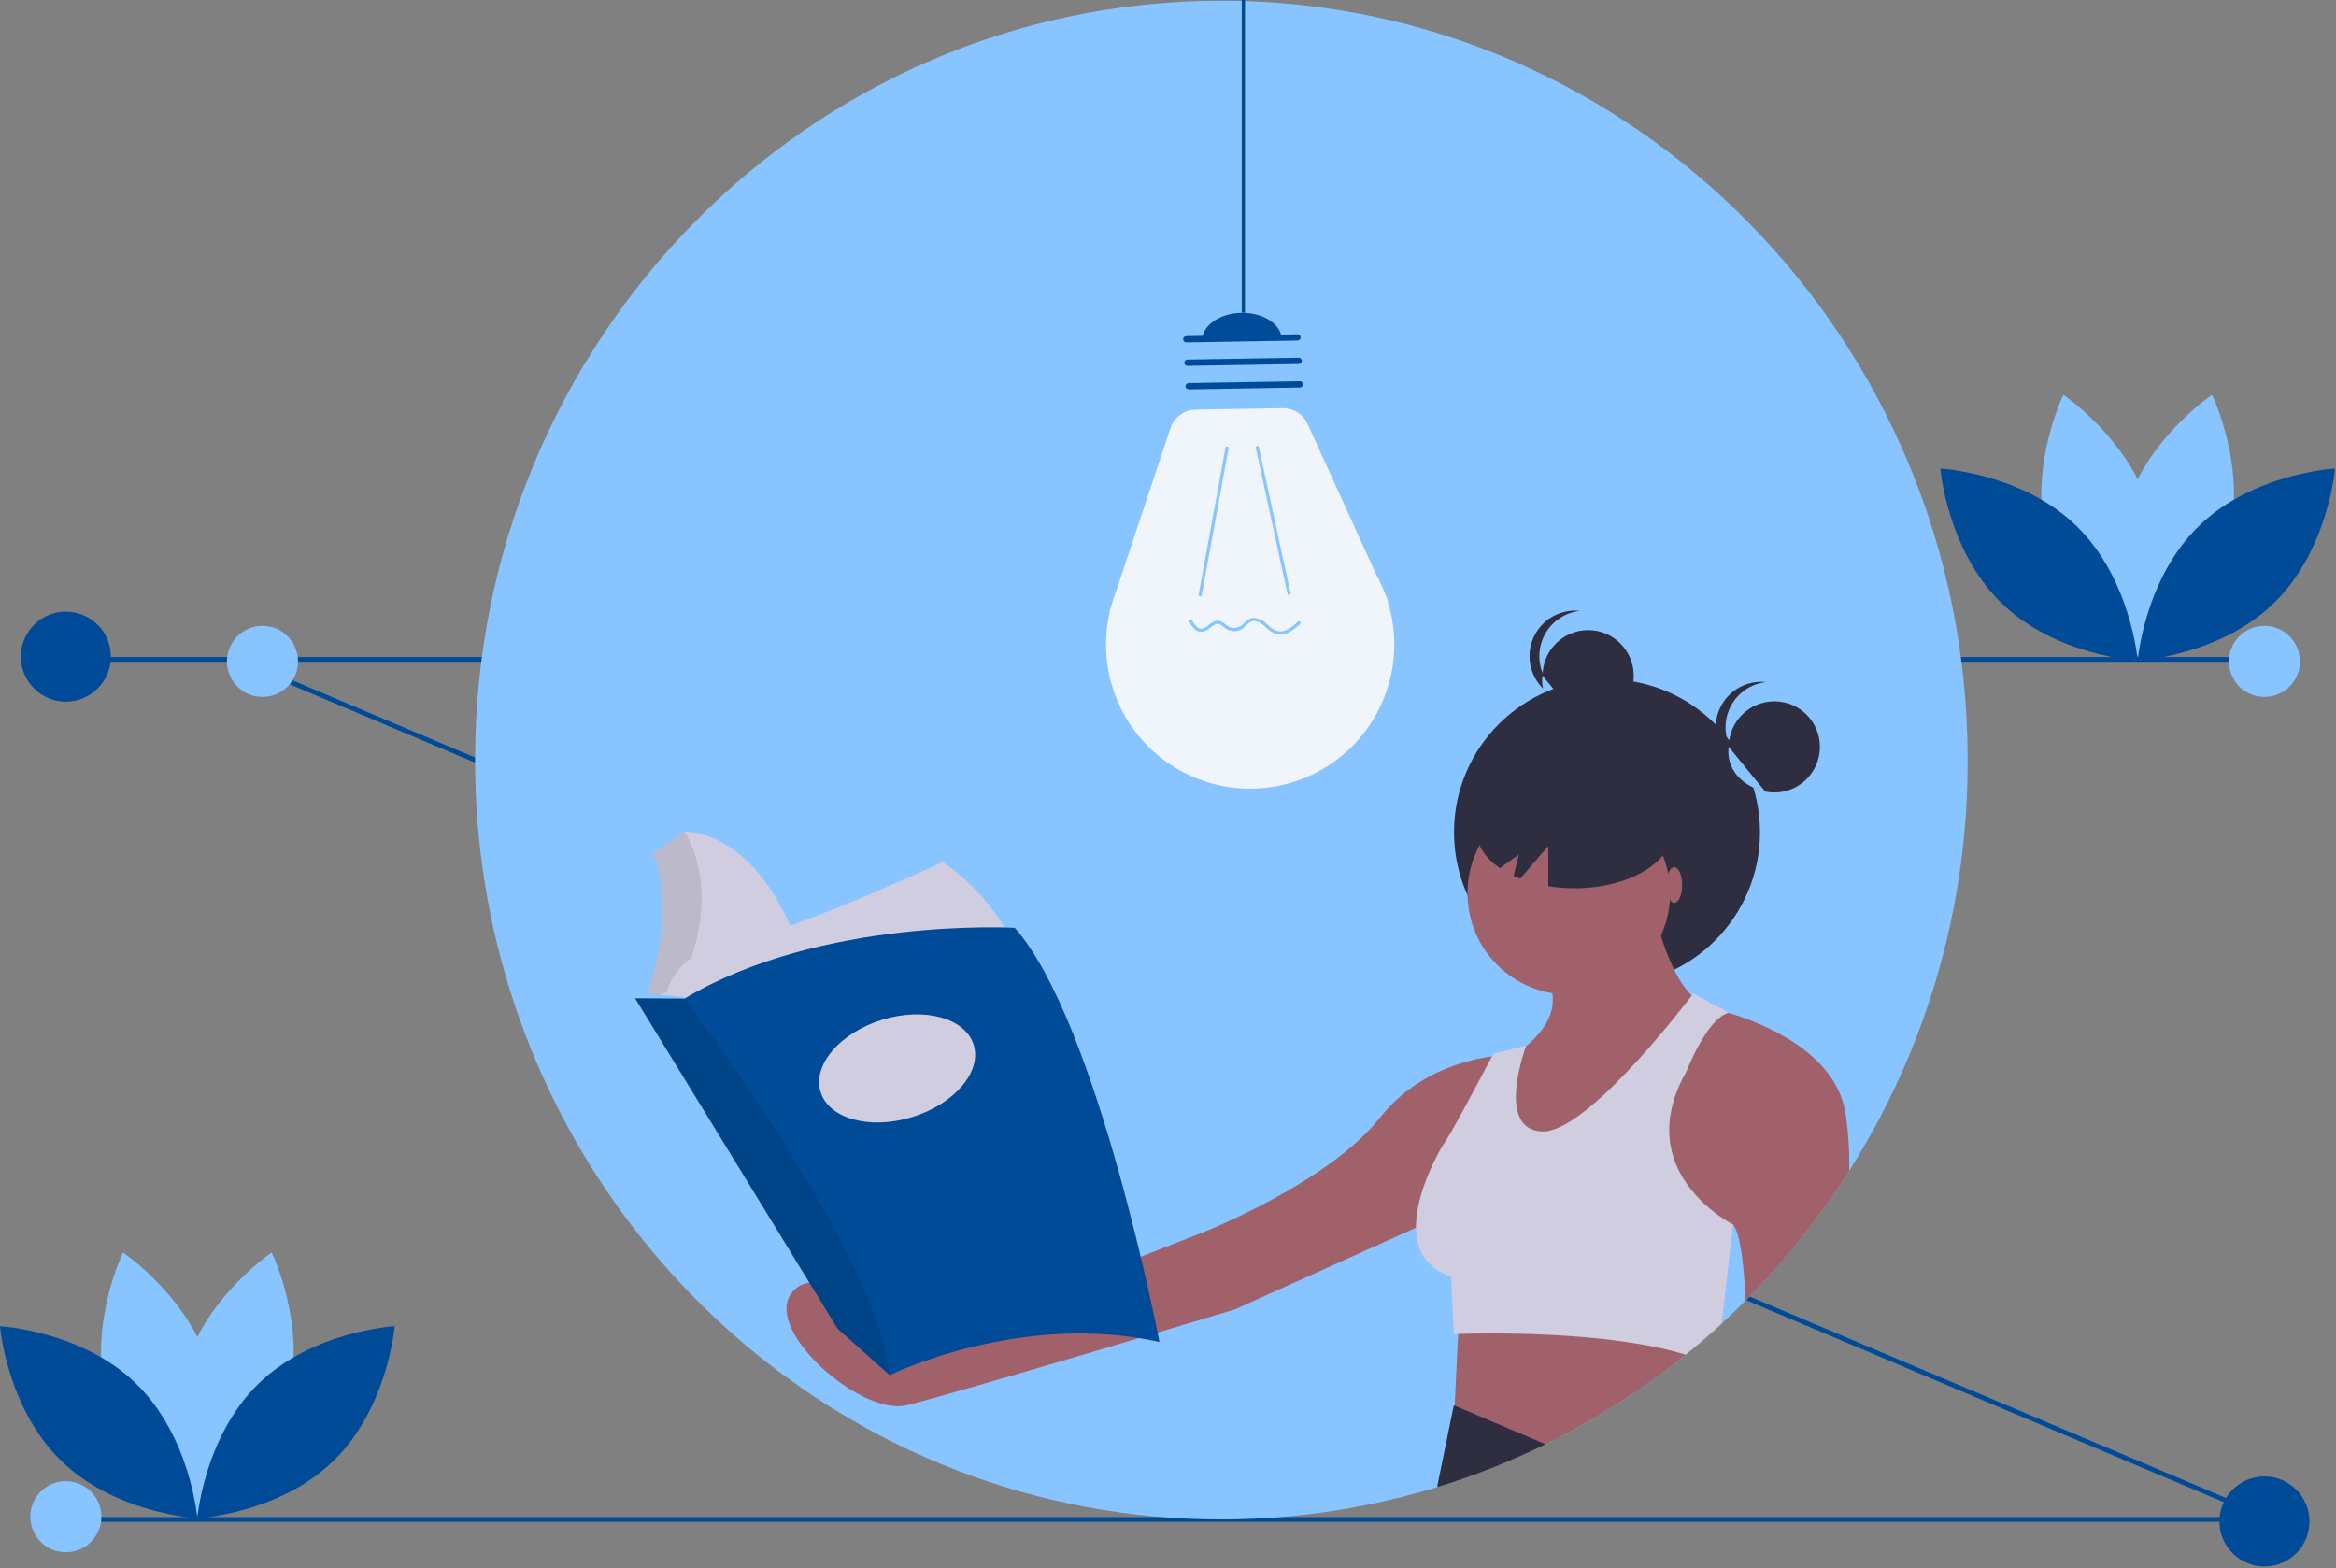 <svg width="986" height="662" viewBox="0 0 986 662" fill="none" xmlns="http://www.w3.org/2000/svg">
<rect x="0" y="0" width="986" height="662" fill="#808080" stroke="none"/>
<g clip-path="url(#clip0)">
<path d="M956.525 640.305H27.524V642.305H956.525V640.305Z" fill="#004B97"/>
<path d="M100.593 277.472L99.814 279.314L955.456 641.138L956.235 639.296L100.593 277.472Z" fill="#004B97"/>
<path d="M956.525 277.305H27.524V279.305H956.525V277.305Z" fill="#004B97"/>
<path d="M830.525 320.805C830.653 363.12 822.441 405.046 806.358 444.187C790.275 483.327 766.637 518.914 736.795 548.915C733.505 552.225 730.141 555.458 726.704 558.615C722.564 562.435 718.318 566.138 713.964 569.725C713.134 570.415 712.305 571.095 711.465 571.765C694.267 585.701 675.644 597.779 655.905 607.795C654.735 608.385 653.565 608.975 652.385 609.555C650.515 610.475 648.625 611.375 646.735 612.255C576.771 644.812 497.205 650.211 423.485 627.405C294.415 587.345 200.525 465.235 200.525 320.805C200.525 143.795 341.555 0.305 515.525 0.305C689.495 0.305 830.525 143.795 830.525 320.805Z" fill="#88C4FF"/>
<path d="M585.659 253.571L585.909 253.562L584.923 251.396C583.815 248.328 582.461 245.354 580.873 242.504L551.939 178.974C551.015 176.947 549.52 175.233 547.636 174.043C545.752 172.853 543.562 172.239 541.335 172.276L504.691 172.886C502.322 172.926 500.023 173.7 498.112 175.102C496.202 176.504 494.773 178.464 494.025 180.713L470.989 249.901C470.23 251.838 469.572 253.813 469.018 255.819L468.236 258.168L468.42 258.161C466.285 267.285 466.287 276.779 468.424 285.902C470.561 295.026 474.777 303.533 480.742 310.759C486.707 317.986 494.261 323.737 502.814 327.565C511.367 331.393 520.689 333.194 530.052 332.827C539.416 332.461 548.568 329.937 556.795 325.452C565.023 320.967 572.104 314.643 577.486 306.972C582.868 299.301 586.406 290.491 587.823 281.228C589.241 271.966 588.5 262.501 585.659 253.571H585.659Z" fill="#F0F5FC"/>
<path d="M517.368 188.423L505.837 251.457L507.139 251.695L518.669 188.661L517.368 188.423Z" fill="#88C4FF"/>
<path d="M531.224 188.191L529.932 188.472L543.544 251.089L544.836 250.808L531.224 188.191Z" fill="#88C4FF"/>
<path d="M500.697 141.862L547.652 141.079C548.003 141.073 548.341 141.207 548.594 141.451C548.846 141.695 548.991 142.029 548.997 142.38C549.002 142.731 548.869 143.069 548.625 143.322C548.381 143.574 548.047 143.719 547.696 143.725L500.741 144.507C500.568 144.51 500.395 144.478 500.233 144.415C500.072 144.351 499.924 144.256 499.8 144.135C499.675 144.014 499.575 143.87 499.506 143.711C499.437 143.551 499.399 143.38 499.397 143.206C499.394 143.033 499.425 142.86 499.489 142.698C499.553 142.537 499.648 142.389 499.768 142.264C499.889 142.14 500.033 142.04 500.193 141.971C500.352 141.901 500.523 141.864 500.697 141.862V141.862Z" fill="#004B97"/>
<path d="M501.193 151.776L548.148 150.994C548.499 150.988 548.837 151.122 549.09 151.366C549.342 151.61 549.487 151.944 549.493 152.294C549.498 152.645 549.365 152.984 549.121 153.236C548.877 153.488 548.543 153.633 548.192 153.639L501.237 154.421C500.886 154.427 500.548 154.294 500.295 154.05C500.043 153.806 499.898 153.472 499.892 153.121C499.887 152.77 500.02 152.431 500.264 152.179C500.508 151.927 500.842 151.782 501.193 151.776Z" fill="#004B97"/>
<path d="M501.689 161.69L548.644 160.908C548.995 160.902 549.333 161.036 549.585 161.28C549.838 161.524 549.983 161.858 549.988 162.209C549.994 162.56 549.861 162.898 549.617 163.151C549.373 163.403 549.039 163.548 548.688 163.554L501.733 164.336C501.382 164.342 501.044 164.208 500.791 163.964C500.539 163.72 500.394 163.386 500.388 163.035C500.383 162.684 500.516 162.346 500.76 162.093C501.004 161.841 501.338 161.696 501.689 161.69V161.69Z" fill="#004B97"/>
<path d="M524.017 132.036C514.704 132.191 507.24 137.508 507.346 143.911L541.075 143.349C540.968 136.946 533.331 131.881 524.017 132.036Z" fill="#004B97"/>
<path d="M529.207 260.766C531.048 260.89 532.791 261.636 534.153 262.879C534.502 263.169 534.844 263.472 535.188 263.775C536.276 264.911 537.609 265.783 539.085 266.325C542.317 267.207 545.508 264.652 548.201 262.035L549.123 262.984C546.162 265.861 542.614 268.659 538.737 267.602C537.063 267.012 535.548 266.041 534.312 264.767C533.979 264.472 533.646 264.178 533.309 263.897C532.204 262.981 530.069 261.554 528.171 262.294C527.383 262.678 526.682 263.219 526.111 263.883C525.669 264.348 525.191 264.779 524.682 265.17C523.639 265.909 522.402 266.324 521.124 266.362C519.847 266.4 518.587 266.06 517.503 265.383C517.113 265.123 516.738 264.842 516.379 264.541C515.79 263.957 515.058 263.54 514.255 263.332C513.131 263.174 512.11 263.977 511.027 264.825C510.004 265.82 508.695 266.47 507.284 266.685C507.236 266.687 507.188 266.689 507.14 266.69C504.504 266.734 502.832 264.097 501.798 262.092L502.974 261.486C504.379 264.211 505.734 265.453 507.214 265.363C508.347 265.146 509.39 264.596 510.21 263.784C511.462 262.802 512.758 261.787 514.438 262.021C515.483 262.249 516.444 262.766 517.211 263.512C517.533 263.783 517.869 264.036 518.217 264.27C519.079 264.797 520.075 265.062 521.085 265.032C522.095 265.002 523.074 264.678 523.902 264.101C524.356 263.75 524.781 263.364 525.176 262.948C525.871 262.149 526.728 261.506 527.689 261.062C528.174 260.873 528.688 260.773 529.207 260.766V260.766Z" fill="#88C4FF"/>
<path d="M525.509 0H524.134V131.982H525.509V0Z" fill="#004B97"/>
<path d="M940.421 228.67C932.038 259.656 903.328 278.846 903.328 278.846C903.328 278.846 888.207 247.799 896.589 216.813C904.971 185.827 933.682 166.637 933.682 166.637C933.682 166.637 948.803 197.685 940.421 228.67Z" fill="#88C4FF"/>
<path d="M864.166 228.67C872.548 259.656 901.259 278.846 901.259 278.846C901.259 278.846 916.38 247.799 907.998 216.813C899.615 185.827 870.905 166.637 870.905 166.637C870.905 166.637 855.784 197.685 864.166 228.67Z" fill="#88C4FF"/>
<path d="M876.483 222.011C899.484 244.402 902.293 278.821 902.293 278.821C902.293 278.821 867.811 276.938 844.81 254.548C821.809 232.157 819 197.738 819 197.738C819 197.738 853.482 199.621 876.483 222.011Z" fill="#004B97"/>
<path d="M928.104 222.011C905.103 244.402 902.293 278.821 902.293 278.821C902.293 278.821 936.776 276.938 959.776 254.548C982.777 232.157 985.587 197.738 985.587 197.738C985.587 197.738 951.104 199.621 928.104 222.011Z" fill="#004B97"/>
<path d="M121.421 590.67C113.038 621.656 84.328 640.846 84.328 640.846C84.328 640.846 69.207 609.799 77.589 578.813C85.971 547.827 114.682 528.637 114.682 528.637C114.682 528.637 129.803 559.685 121.421 590.67Z" fill="#88C4FF"/>
<path d="M45.166 590.67C53.548 621.656 82.259 640.846 82.259 640.846C82.259 640.846 97.38 609.799 88.998 578.813C80.615 547.827 51.905 528.637 51.905 528.637C51.905 528.637 36.784 559.685 45.166 590.67Z" fill="#88C4FF"/>
<path d="M57.483 584.011C80.484 606.402 83.293 640.821 83.293 640.821C83.293 640.821 48.811 638.938 25.81 616.548C2.809 594.157 0 559.738 0 559.738C0 559.738 34.482 561.621 57.483 584.011Z" fill="#004B97"/>
<path d="M109.104 584.011C86.103 606.402 83.293 640.821 83.293 640.821C83.293 640.821 117.776 638.938 140.776 616.548C163.777 594.157 166.587 559.738 166.587 559.738C166.587 559.738 132.104 561.621 109.104 584.011Z" fill="#004B97"/>
<path d="M670.342 304.423C680.965 304.423 689.576 295.812 689.576 285.189C689.576 274.566 680.965 265.954 670.342 265.954C659.719 265.954 651.108 274.566 651.108 285.189C651.108 295.812 659.719 304.423 670.342 304.423Z" fill="#2F2E41"/>
<path d="M649.734 276.945C649.734 272.201 651.488 267.625 654.658 264.096C657.828 260.566 662.191 258.333 666.907 257.825C664.221 257.531 661.503 257.807 658.931 258.634C656.359 259.461 653.989 260.821 651.978 262.625C649.966 264.429 648.357 266.637 647.255 269.104C646.154 271.572 645.584 274.243 645.584 276.945C645.584 279.648 646.154 282.319 647.255 284.787C648.357 287.254 649.966 289.462 651.978 291.266C653.989 293.07 656.359 294.429 658.931 295.257C661.503 296.084 664.221 296.36 666.907 296.066C662.191 295.558 657.828 293.325 654.658 289.795C651.488 286.266 649.734 281.689 649.734 276.945V276.945Z" fill="#2F2E41"/>
<path d="M651.108 285.189C651.108 285.189 648.12 298.928 666.788 304.423L651.108 285.189Z" fill="#88C4FF"/>
<path d="M678.297 415.838C713.959 415.838 742.87 386.928 742.87 351.265C742.87 315.603 713.959 286.693 678.297 286.693C642.635 286.693 613.724 315.603 613.724 351.265C613.724 386.928 642.635 415.838 678.297 415.838Z" fill="#2F2E41"/>
<path d="M713.964 569.725C713.134 570.415 712.304 571.095 711.464 571.765C694.267 585.701 675.644 597.778 655.904 607.795C654.734 608.385 653.565 608.975 652.385 609.555C650.515 610.475 648.624 611.375 646.734 612.255L613.635 601.225L614.015 593.295V593.265L615.455 563.025L615.945 552.685L713.964 569.725Z" fill="#A0616A"/>
<path d="M652.384 609.555C650.514 610.475 648.624 611.375 646.734 612.255C633.805 618.3 620.469 623.436 606.824 627.625C606.755 627.425 606.715 627.216 606.704 627.005L613.634 593.135L614.014 593.295L652.384 609.555Z" fill="#2F2E41"/>
<path d="M662.178 419.774C685.795 419.774 704.94 400.628 704.94 377.012C704.94 353.395 685.795 334.25 662.178 334.25C638.562 334.25 619.417 353.395 619.417 377.012C619.417 400.628 638.562 419.774 662.178 419.774Z" fill="#A0616A"/>
<path d="M696.85 379.323C696.85 379.323 703.784 413.995 716.497 422.085L645.998 505.297L619.417 479.871L639.064 445.199C639.064 445.199 661.023 432.487 654.088 415.151L696.85 379.323Z" fill="#A0616A"/>
<path d="M780.514 494.155C767.984 513.95 753.323 532.312 736.794 548.915C736.084 533.415 734.544 520.635 731.524 516.855C731.517 516.854 731.51 516.851 731.504 516.845L694.534 505.295C694.534 505.295 702.624 429.015 722.274 425.555C722.274 425.555 725.125 426.135 729.555 427.475C743.835 431.775 774.494 443.895 778.904 469.465C780.159 477.632 780.698 485.894 780.514 494.155V494.155Z" fill="#A0616A"/>
<path d="M639.064 445.199C639.064 445.199 604.392 444.044 582.434 471.781C560.475 499.518 507.312 520.322 507.312 520.322L374.403 572.329C374.403 572.329 350.133 529.567 335.109 544.592C320.084 559.616 362.846 597.755 382.493 593.132C402.141 588.509 521.18 552.682 521.18 552.682L615.949 509.92L639.064 445.199Z" fill="#A0616A"/>
<path d="M731.525 516.855L726.704 558.615C722.564 562.435 718.318 566.138 713.965 569.725C713.135 570.415 712.305 571.095 711.465 571.765C678.095 561.535 625.804 562.675 615.454 563.025C614.274 563.055 613.635 563.085 613.635 563.085L612.485 538.815C601.395 535.125 597.754 527.055 597.655 518.175C597.485 502.075 609.014 483.335 609.014 483.335C611.084 481.265 626.555 451.935 629.755 445.855C630.125 445.145 630.335 444.755 630.335 444.755L644.204 441.295C644.204 441.295 644.165 441.405 644.085 441.605C642.845 445.075 632.065 476.465 650.625 477.555C668.885 478.635 708.605 427.355 714.075 420.165C714.485 419.625 714.704 419.335 714.704 419.335L729.735 427.425C729.675 427.445 729.615 427.455 729.555 427.475C720.374 430.025 711.874 452.135 711.874 452.135C687.904 494.375 730.454 516.315 731.504 516.845C731.51 516.851 731.517 516.854 731.525 516.855Z" fill="#D0CDE1"/>
<path d="M664.502 326.818C641.738 326.818 623.285 337.583 623.285 350.861C623.285 356.803 626.994 362.233 633.117 366.428L641.052 360.678L638.894 369.685C639.789 370.1 640.703 370.502 641.657 370.873L653.51 357.044V374.033C657.145 374.615 660.82 374.907 664.501 374.904C687.265 374.904 705.718 364.14 705.718 350.861C705.718 337.583 687.265 326.818 664.502 326.818Z" fill="#2F2E41"/>
<path d="M748.931 334.472C759.554 334.472 768.166 325.86 768.166 315.238C768.166 304.615 759.554 296.003 748.931 296.003C738.308 296.003 729.697 304.615 729.697 315.238C729.697 325.86 738.308 334.472 748.931 334.472Z" fill="#2F2E41"/>
<path d="M728.323 306.994C728.324 302.25 730.077 297.674 733.247 294.145C736.417 290.615 740.78 288.382 745.497 287.874C744.812 287.799 744.124 287.761 743.436 287.76C740.821 287.756 738.232 288.286 735.829 289.316C733.425 290.347 731.257 291.857 729.457 293.753C727.656 295.65 726.262 297.894 725.358 300.348C724.455 302.802 724.061 305.415 724.201 308.026C724.342 310.638 725.013 313.193 726.174 315.536C727.336 317.879 728.963 319.961 730.956 321.654C732.949 323.347 735.266 324.616 737.766 325.383C740.267 326.15 742.897 326.399 745.497 326.115C740.78 325.607 736.417 323.373 733.247 319.844C730.077 316.315 728.324 311.738 728.323 306.994V306.994Z" fill="#2F2E41"/>
<path d="M729.697 315.238C729.697 315.238 726.71 328.976 745.377 334.472L729.697 315.238Z" fill="#88C4FF"/>
<path d="M706.674 381.057C708.518 381.057 710.013 377.694 710.013 373.545C710.013 369.396 708.518 366.032 706.674 366.032C704.83 366.032 703.335 369.396 703.335 373.545C703.335 377.694 704.83 381.057 706.674 381.057Z" fill="#A0616A"/>
<path d="M338.181 402.607L287.504 414.885L287.339 414.924L281.83 419.911L280.245 421.345L276.846 420.729L270.828 419.641L275.022 405.489L275.808 378.496L272.925 361.985L288.912 350.978C288.912 350.978 320.098 349.144 338.181 402.607Z" fill="#D0CDE1"/>
<path opacity="0.1" d="M287.504 414.885C286.818 416.35 288.256 415.383 287.47 416.89L280.132 419.248L276.846 420.729L270.828 419.641L275.022 405.489L275.808 378.496L272.925 361.985L288.912 350.978C288.912 350.978 306.069 375.278 287.504 414.885Z" fill="black"/>
<path d="M397.934 363.82C397.934 363.82 331.367 394.744 304.374 399.462C277.38 404.179 279.739 431.173 279.739 431.173L430.955 407.586C430.955 407.586 425.714 383.213 397.934 363.82Z" fill="#D0CDE1"/>
<path d="M269.518 358.578C269.518 358.578 281.049 386.62 268.208 421.476L283.146 428.29L288.912 421.476L289.043 420.821L273.187 419.379C273.187 419.379 286.291 384.261 275.546 359.889C275.546 359.889 273.187 354.647 269.518 358.578Z" fill="#88C4FF"/>
<path d="M489.398 566.402C430.431 553.299 375.527 580.423 375.527 580.423L375.377 580.29L353.513 560.768L268.077 421.345L288.911 421.476C346.83 386.882 428.335 391.599 428.335 391.599C463.452 431.435 489.398 566.402 489.398 566.402Z" fill="#004B97"/>
<path opacity="0.1" d="M375.377 580.29L353.513 560.768L268.077 421.345L288.911 421.476C288.911 421.476 371.952 531.151 375.377 580.29Z" fill="black"/>
<path d="M384.973 471.504C402.824 466.029 414.473 452.392 410.993 441.046C407.513 429.699 390.221 424.939 372.37 430.414C354.519 435.889 342.87 449.526 346.35 460.873C349.831 472.22 367.123 476.98 384.973 471.504Z" fill="#D0CDE1"/>
<path d="M27.793 296.152C38.287 296.152 46.793 287.646 46.793 277.152C46.793 266.659 38.287 258.152 27.793 258.152C17.3 258.152 8.793 266.659 8.793 277.152C8.793 287.646 17.3 296.152 27.793 296.152Z" fill="#004B97"/>
<path d="M955.793 661.152C966.287 661.152 974.793 652.646 974.793 642.152C974.793 631.659 966.287 623.152 955.793 623.152C945.3 623.152 936.793 631.659 936.793 642.152C936.793 652.646 945.3 661.152 955.793 661.152Z" fill="#004B97"/>
<path d="M110.793 294.152C119.078 294.152 125.793 287.437 125.793 279.152C125.793 270.868 119.078 264.152 110.793 264.152C102.509 264.152 95.793 270.868 95.793 279.152C95.793 287.437 102.509 294.152 110.793 294.152Z" fill="#88C4FF"/>
<path d="M955.793 294.152C964.078 294.152 970.793 287.437 970.793 279.152C970.793 270.868 964.078 264.152 955.793 264.152C947.509 264.152 940.793 270.868 940.793 279.152C940.793 287.437 947.509 294.152 955.793 294.152Z" fill="#88C4FF"/>
<path d="M27.793 655.152C36.078 655.152 42.793 648.437 42.793 640.152C42.793 631.868 36.078 625.152 27.793 625.152C19.509 625.152 12.793 631.868 12.793 640.152C12.793 648.437 19.509 655.152 27.793 655.152Z" fill="#88C4FF"/>
</g>
<defs>
<clipPath id="clip0">
<rect width="985.587" height="661.152" fill="white"/>
</clipPath>
</defs>
</svg>
